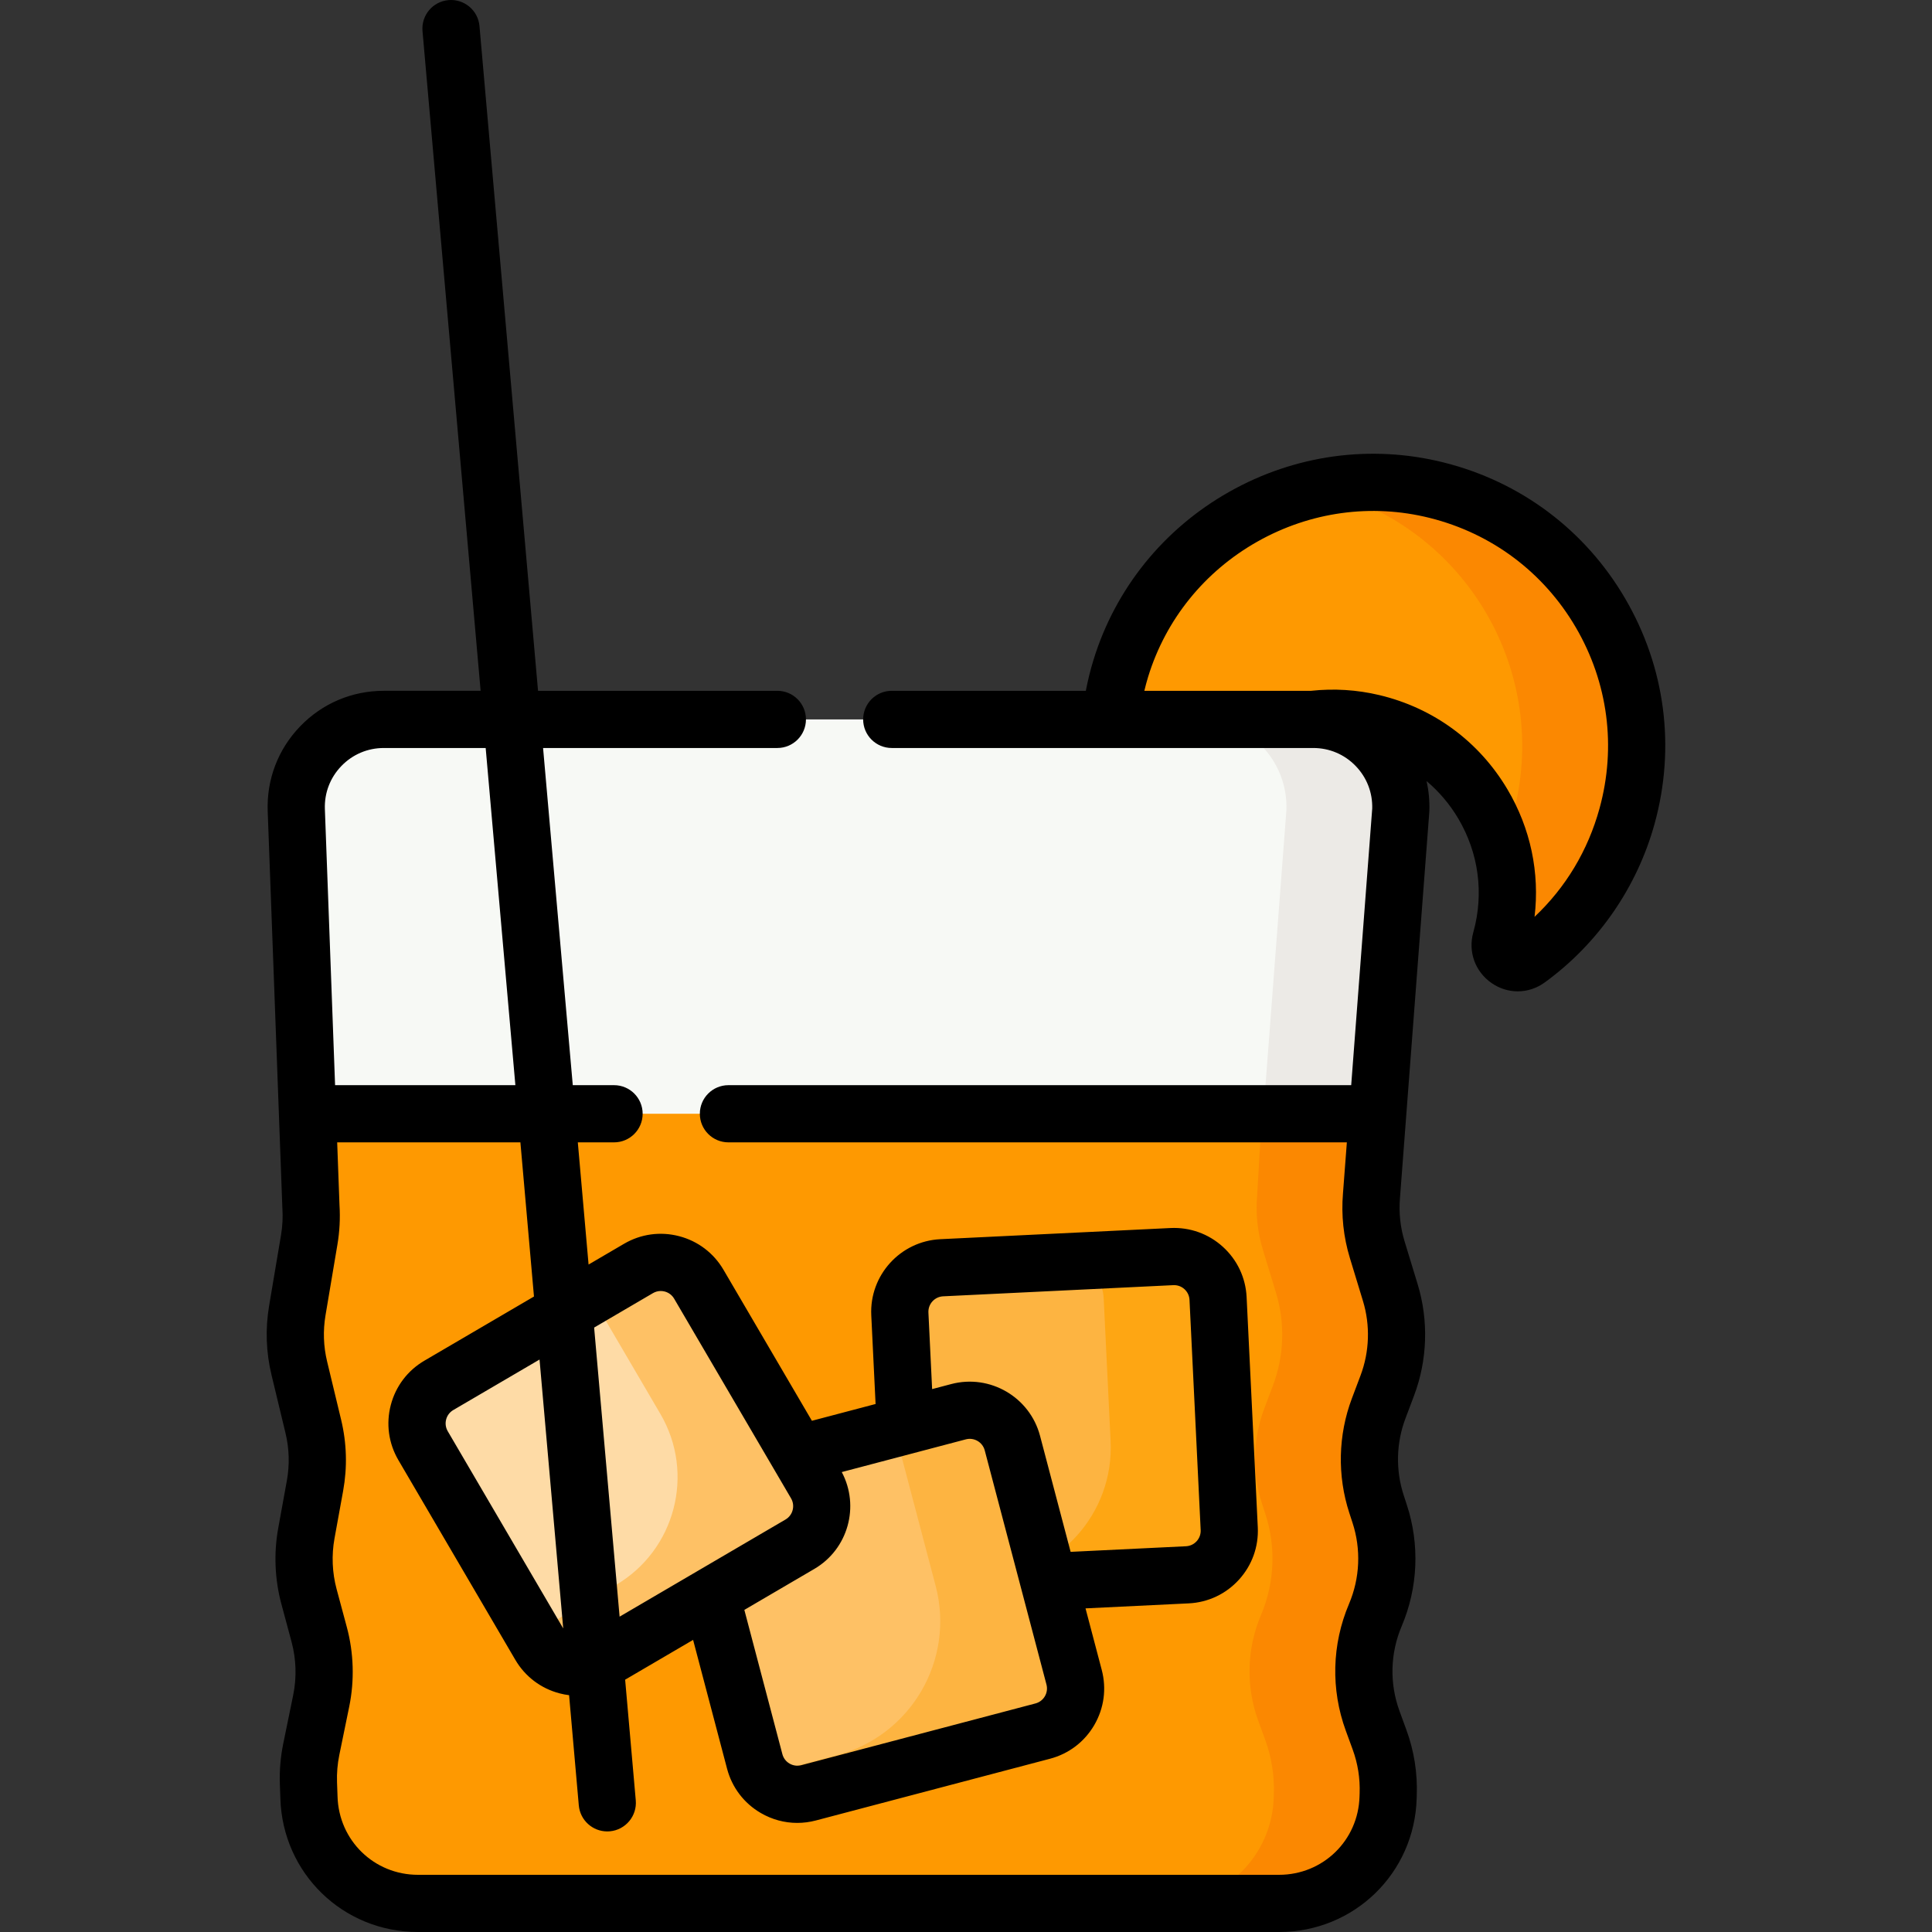 <svg id="Capa_1" enable-background="new 0 0 506.735 506.735" height="512" viewBox="0 0 506.735 506.735" width="512" xmlns="http://www.w3.org/2000/svg"><rect x="0" y="0" width="506.735" height="506.735" fill="#333333" stroke="none"/><g><g><g><path d="m376.786 128.561c-35.456-8.852-72.108 11.845-82.827 46.782-6.57 21.413-2.264 43.421 9.638 60.273-.139-4.724.451-9.554 1.862-14.345 6.838-23.217 31.018-37.262 54.566-31.668 25.402 6.035 40.537 31.854 33.671 56.814-.012.045-.025.09-.038.136-1.175 4.222 3.553 7.642 7.099 5.067 12.251-8.897 21.679-21.857 26.007-37.591 10.281-37.374-12.155-76.026-49.978-85.468z" fill="#fe9901"/></g></g><g><g><path d="m376.786 128.561c-10.676-2.665-21.456-2.635-31.609-.36.536.12 1.073.226 1.609.36 37.823 9.442 60.259 48.094 49.978 85.468-.809 2.941-1.797 5.785-2.947 8.523 2.006 7.576 2.107 15.764-.121 23.865-.012.045-.025.091-.038.136-1.175 4.222 3.553 7.642 7.099 5.067 12.251-8.897 21.679-21.857 26.007-37.591 10.281-37.374-12.155-76.026-49.978-85.468z" fill="#fb8801"/></g></g><g><g><path d="m335.485 499.235h-225.851c-15.486 0-28.16-12.322-28.596-27.802l-.133-3.671c-.108-3.004.142-6.01.745-8.955l2.602-12.693c1.181-5.764 1.001-11.724-.527-17.406l-2.68-9.967c-1.453-5.405-1.688-11.065-.688-16.571l2.262-12.456c.94-5.174.79-10.488-.441-15.601l-3.671-15.253c-1.192-4.955-1.371-10.099-.524-15.124l3.127-18.565c.485-2.88.635-5.806.446-8.72l-3.844-103.968c-.47-13 9.942-23.795 22.951-23.795h243.79c13.009 0 23.421 10.795 22.951 23.795l-7.683 101.12c-.4 4.779.112 9.59 1.51 14.177l3.431 11.258c2.433 7.984 2.156 16.548-.788 24.358l-2.273 6.029c-3.036 8.052-3.234 16.899-.561 25.079l.838 2.565c2.837 8.68 2.435 18.094-1.13 26.501l-.019.045c-3.742 8.824-3.992 18.74-.701 27.741l1.803 4.932c1.679 4.59 2.451 9.463 2.275 14.347l-.029.796c-.432 15.482-13.107 27.804-28.592 27.804z" fill="#f7f9f5"/></g></g><g><g><path d="m367.406 212.484c.469-13-9.942-23.795-22.951-23.795h-30c13.009 0 23.421 10.795 22.951 23.795l-7.683 101.12c-.4 4.779.112 9.59 1.51 14.177l3.431 11.258c2.433 7.984 2.156 16.549-.788 24.358l-2.273 6.029c-3.036 8.052-3.234 16.899-.561 25.079l.838 2.565c2.837 8.68 2.435 18.094-1.13 26.501l-.019.045c-3.742 8.824-3.992 18.74-.701 27.741l1.803 4.932c1.679 4.59 2.451 9.463 2.275 14.347l-.029.796c-.436 15.479-13.11 27.802-28.596 27.802h30c15.486 0 28.16-12.322 28.596-27.802l.029-.796c.176-4.885-.596-9.757-2.275-14.347l-1.803-4.932c-3.292-9.001-3.041-18.917.701-27.741l.019-.045c3.565-8.407 3.966-17.821 1.13-26.501l-.838-2.565c-2.673-8.18-2.475-17.027.561-25.079l2.273-6.029c2.945-7.81 3.222-16.375.788-24.358l-3.431-11.258c-1.398-4.587-1.911-9.398-1.51-14.177z" fill="#eceae6"/></g></g><g><g><path d="m363.876 363.398c2.945-7.81 3.222-16.375.788-24.358l-3.431-11.258c-1.398-4.587-1.911-9.398-1.51-14.177l1.259-21.479h-280.123l.698 24.327c.189 2.914.039 5.84-.446 8.72l-3.127 18.565c-.846 5.025-.668 10.17.524 15.124l3.671 15.252c1.231 5.113 1.381 10.427.441 15.601l-2.262 12.456c-1 5.507-.765 11.167.688 16.572l2.68 9.967c1.528 5.682 1.708 11.642.527 17.406l-2.602 12.693c-.604 2.945-.854 5.951-.745 8.955l.133 3.671c.436 15.479 13.11 27.802 28.596 27.802h225.851c15.486 0 28.16-12.322 28.596-27.802l.029-.796c.176-4.885-.596-9.757-2.275-14.347l-1.803-4.932c-3.292-9.001-3.041-18.917.701-27.741l.019-.045c3.565-8.407 3.966-17.821 1.13-26.501l-.838-2.565c-2.673-8.18-2.475-17.027.561-25.079z" fill="#fe9901"/></g></g><g><g><path d="m360.032 451.358c-3.292-9.001-3.041-18.917.701-27.741l.019-.045c3.565-8.407 3.966-17.821 1.13-26.501l-.838-2.565c-2.673-8.18-2.475-17.027.561-25.079l2.273-6.029c2.945-7.81 3.222-16.375.788-24.358l-3.431-11.258c-1.398-4.587-1.911-9.398-1.51-14.177l1.259-21.479h-30l-1.259 21.479c-.4 4.779.112 9.59 1.51 14.177l3.431 11.258c2.433 7.984 2.156 16.549-.788 24.358l-2.273 6.029c-3.036 8.052-3.234 16.899-.561 25.079l.838 2.565c2.837 8.68 2.435 18.094-1.13 26.501l-.019.045c-3.742 8.824-3.992 18.74-.701 27.741l1.803 4.932c1.679 4.59 2.451 9.463 2.275 14.347l-.029.796c-.436 15.479-13.11 27.802-28.596 27.802h30c15.486 0 28.16-12.322 28.596-27.802l.029-.796c.176-4.885-.596-9.757-2.275-14.347z" fill="#fb8801"/></g></g><g><g><path d="m311.422 413.049-60.367 2.929c-6.378.309-11.799-4.61-12.109-10.988l-2.929-60.367c-.309-6.378 4.61-11.799 10.988-12.109l60.367-2.929c6.378-.309 11.799 4.61 12.109 10.988l2.929 60.367c.31 6.379-4.61 11.8-10.988 12.109z" fill="#fdb441"/></g></g><g><g><path d="m319.482 340.574c-.309-6.378-5.731-11.298-12.109-10.988l-24.329 1.18c3.642 1.799 6.227 5.463 6.438 9.808l1.815 37.404c.925 19.06-13.777 35.261-32.837 36.186l-13.075.634c1.704.842 3.638 1.279 5.671 1.18l60.367-2.928c6.378-.309 11.298-5.731 10.988-12.109z" fill="#fea613"/></g></g><g><g><path d="m273.492 454.042-61.411 16.19c-6.175 1.628-12.5-2.058-14.128-8.233l-16.19-61.411c-1.628-6.175 2.058-12.5 8.233-14.128l61.411-16.19c6.175-1.628 12.5 2.058 14.128 8.233l16.19 61.411c1.628 6.175-2.058 12.5-8.233 14.128z" fill="#fec165"/></g></g><g><g><path d="m281.725 439.915-16.19-61.411c-1.628-6.175-7.953-9.86-14.128-8.233l-17.541 4.625c.739 1.071 1.318 2.277 1.669 3.608l9.871 37.441c5.118 19.412-6.47 39.298-25.883 44.416l-19.9 5.247c2.689 3.899 7.615 5.901 12.459 4.625l61.411-16.19c6.174-1.629 9.86-7.954 8.232-14.128z" fill="#fdb441"/></g></g><g><g><path d="m209.816 405.02-52.367 30.661c-5.51 3.226-12.593 1.375-15.82-4.136l-30.661-52.367c-3.226-5.51-1.375-12.593 4.136-15.82l52.367-30.661c5.51-3.226 12.593-1.375 15.82 4.136l30.661 52.367c3.226 5.511 1.375 12.594-4.136 15.82z" fill="#fedba6"/></g></g><g><g><path d="m213.952 389.201-30.661-52.367c-3.226-5.51-10.309-7.362-15.819-4.136l-12.364 7.239 18.107 30.926c9.156 15.638 3.902 35.738-11.737 44.894l-21.666 12.685 1.817 3.103c3.226 5.51 10.309 7.362 15.819 4.136l52.367-30.661c5.512-3.226 7.363-10.309 4.137-15.819z" fill="#fec165"/></g></g><path d="m426.265 156.995c-10.505-17.978-27.432-30.66-47.663-35.711-19.02-4.748-38.977-2.008-56.195 7.717-17.219 9.725-29.869 25.402-35.619 44.142-.812 2.646-1.468 5.337-1.993 8.046h-50.903c-4.142 0-7.5 3.358-7.5 7.5s3.358 7.5 7.5 7.5h110.562c4.237 0 8.19 1.679 11.131 4.729 2.911 3.017 4.445 6.976 4.329 11.161l-5.512 72.546h-163.342c-4.142 0-7.5 3.358-7.5 7.5s3.358 7.5 7.5 7.5h162.203l-1.015 13.354c-.482 5.752.127 11.469 1.81 16.99l3.431 11.259c1.94 6.364 1.716 13.298-.632 19.525l-2.272 6.029c-3.625 9.614-3.864 20.288-.672 30.054l.838 2.567c2.274 6.958 1.953 14.503-.924 21.288-4.5 10.612-4.799 22.418-.84 33.245l1.803 4.932c1.352 3.697 1.966 7.566 1.824 11.5l-.031.856c-.324 11.502-9.592 20.513-21.099 20.513h-225.85c-11.507 0-20.775-9.01-21.101-20.572l-.132-3.672c-.087-2.404.114-4.819.597-7.178l2.602-12.693c1.409-6.873 1.19-14.085-.631-20.859l-2.68-9.968c-1.158-4.304-1.349-8.897-.552-13.283l2.262-12.456c1.133-6.24.956-12.531-.528-18.696l-3.671-15.253c-.961-3.994-1.103-8.073-.42-12.124l3.126-18.565c.575-3.41.757-6.888.542-10.342l-.608-16.451h48.056l3.561 40.433-28.743 16.83c-4.394 2.573-7.523 6.703-8.811 11.628-1.288 4.926-.58 10.059 1.993 14.453l30.661 52.366c2.573 4.394 6.703 7.523 11.629 8.812.823.215 1.652.373 2.482.477l2.545 28.891c.344 3.902 3.618 6.842 7.463 6.842.22 0 .443-.01.667-.029 4.126-.364 7.176-4.003 6.813-8.129l-2.787-31.642 17.825-10.437 8.909 33.792c1.298 4.923 4.436 9.047 8.835 11.61 2.953 1.721 6.236 2.601 9.565 2.601 1.631 0 3.272-.211 4.892-.638l61.411-16.19c4.923-1.298 9.047-4.436 11.61-8.835s3.26-9.533 1.962-14.457l-4.257-16.149 27.066-1.313c5.085-.247 9.771-2.459 13.192-6.23 3.422-3.771 5.17-8.648 4.923-13.733l-2.929-60.366c-.247-5.086-2.459-9.771-6.229-13.193s-8.651-5.164-13.733-4.923l-60.368 2.928c-10.498.51-18.625 9.465-18.116 19.963l1.129 23.264-16.701 4.403-23.191-39.608c-2.573-4.394-6.703-7.523-11.628-8.811-4.926-1.288-10.06-.58-14.453 1.993l-9.304 5.447-2.823-32.049h9.506c4.142 0 7.5-3.358 7.5-7.5s-3.358-7.5-7.5-7.5h-10.827l-7.79-88.436h61.449c4.142 0 7.5-3.358 7.5-7.5s-3.358-7.5-7.5-7.5h-62.771l-15.358-174.348c-.364-4.126-4.009-7.173-8.129-6.813-4.126.364-7.176 4.003-6.813 8.129l15.241 173.03h-25.4c-8.346 0-16.134 3.309-21.928 9.316s-8.819 13.909-8.518 22.256l3.843 103.968c.003.069.006.138.011.207.151 2.334.031 4.686-.358 6.99l-3.127 18.566c-1.02 6.056-.808 12.154.628 18.125l3.671 15.252c.993 4.124 1.111 8.332.353 12.506l-2.262 12.456c-1.191 6.558-.905 13.425.825 19.859l2.68 9.968c1.218 4.53 1.364 9.355.422 13.952l-2.602 12.693c-.723 3.527-1.023 7.138-.893 10.731l.13 3.611c.554 19.677 16.408 35.091 36.093 35.091h225.851c19.685 0 35.539-15.414 36.091-35.031l.029-.797c.212-5.882-.705-11.667-2.726-17.193l-1.803-4.932c-2.648-7.242-2.449-15.139.581-22.283 4.273-10.077 4.753-21.355 1.354-31.757l-.838-2.567c-2.135-6.533-1.976-13.672.45-20.104l2.273-6.029c3.509-9.309 3.845-19.676.944-29.19l-3.432-11.259c-1.125-3.693-1.533-7.517-1.206-11.422l7.683-101.12c.007-.099.013-.199.017-.298.097-2.693-.157-5.339-.735-7.891 3.26 2.746 6.076 6.045 8.316 9.83 5.354 9.044 6.768 19.604 3.989 29.704l-.04.144c-1.413 5.077.466 10.295 4.786 13.296 2.096 1.456 4.484 2.182 6.869 2.182 2.47 0 4.938-.779 7.076-2.332 13.996-10.164 24.235-24.962 28.832-41.67 5.525-20.077 2.78-41.038-7.728-59.021zm-308.825 218.395c-.548-.937-.699-2.03-.425-3.08s.941-1.93 1.878-2.478l22.62-13.244 6.212 70.527zm156.614 69.517c-.546.938-1.425 1.606-2.474 1.883l-61.411 16.19c-1.048.275-2.144.128-3.081-.418-.938-.546-1.606-1.425-1.882-2.474l-9.975-37.837 18.375-10.758c8.844-5.179 11.949-16.425 7.177-25.392l32.536-8.578c2.167-.572 4.393.726 4.963 2.893l16.19 61.411c.277 1.049.128 2.143-.418 3.08zm-30.545-100.648c-.108-2.237 1.624-4.146 3.86-4.254l60.368-2.928c1.089-.052 2.123.32 2.926 1.049s1.274 1.728 1.327 2.812l2.929 60.367c.053 1.083-.32 2.123-1.049 2.926-.729.804-1.728 1.275-2.812 1.328l-30.249 1.467-8.023-30.434c-2.679-10.163-13.127-16.252-23.292-13.573l-5.012 1.321zm-72.249-5.089c.631-.37 1.333-.559 2.046-.559.345 0 .692.044 1.034.134 1.05.274 1.93.941 2.478 1.878l30.661 52.366c1.132 1.933.48 4.427-1.453 5.559l-43.515 25.478-6.679-75.823zm-81.727-138.252c2.941-3.049 6.895-4.729 11.132-4.729h26.721l7.79 88.436h-47.29l-2.677-72.412c-.153-4.234 1.382-8.246 4.324-11.295zm329.999 11.121c-3.037 11.04-8.872 20.739-17.043 28.432 1.388-11.564-1.043-23.189-7.099-33.419-7.444-12.573-19.388-21.361-33.632-24.745-5.87-1.394-11.882-1.766-17.875-1.118h-43.74c.296-1.223.616-2.441.986-3.646 4.619-15.053 14.795-27.653 28.656-35.481s29.909-10.039 45.185-6.224c16.277 4.063 29.895 14.265 38.345 28.725 8.452 14.465 10.66 31.326 6.217 47.476z"/></g></svg>
